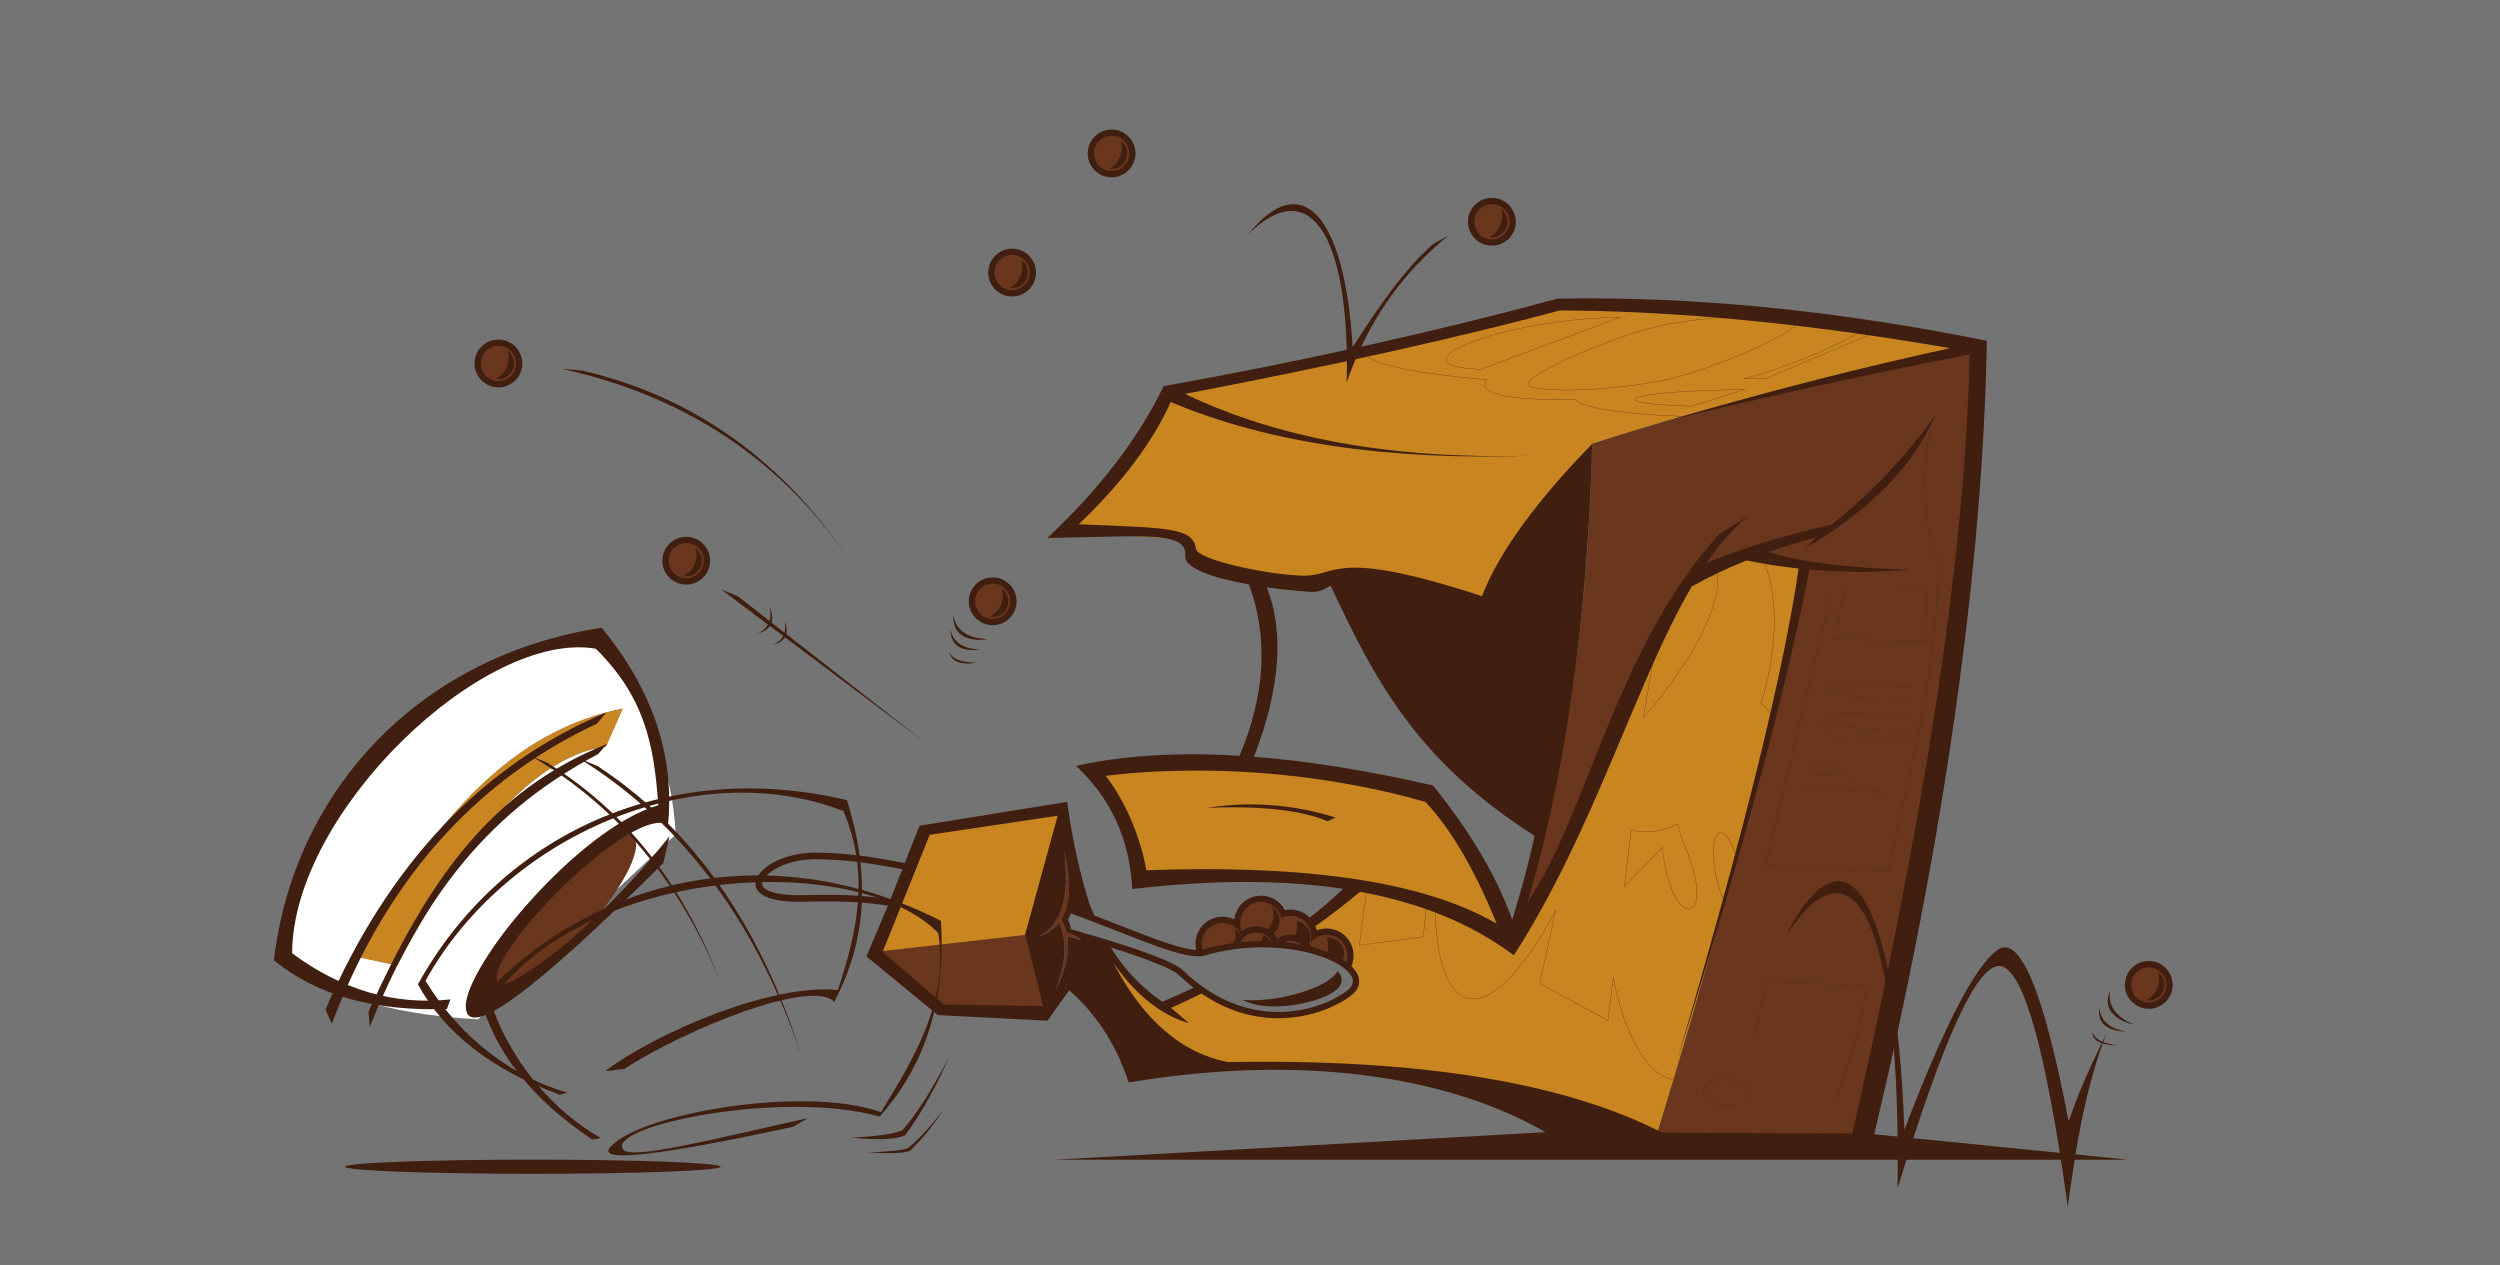 <?xml version="1.0" encoding="UTF-8" standalone="no"?><!-- Generator: Gravit.io --><svg xmlns="http://www.w3.org/2000/svg" xmlns:xlink="http://www.w3.org/1999/xlink" style="isolation:isolate" viewBox="-1349.911 1302.249 5178.248 2619.874" width="5178.248pt" height="2619.874pt"><rect x="-1349.911" y="1302.249" width="5178.248" height="2619.874" fill="#808080" stroke="none"/><defs><clipPath id="_clipPath_MSzmXwkk3VELE47Wk95tYBGMoWbYcBF7"><rect x="-1349.911" y="1302.249" width="5178.248" height="2619.874"/></clipPath></defs><g clip-path="url(#_clipPath_MSzmXwkk3VELE47Wk95tYBGMoWbYcBF7)"><rect x="-1349.911" y="1302.249" width="5178.248" height="2619.874" style="fill:rgb(116,116,116)"/><rect x="-1349.911" y="1302.249" width="5178.248" height="2619.874" transform="matrix(1,0,0,1,0,0)" fill="rgb(116,116,116)"/><path d=" M -108.296 2623.834 C -484.259 2681.599 -704.632 2902.045 -769.525 3285.063 C -682.394 3360.718 -545.828 3403.587 -359.938 3413.561 L 49.649 3030.744 C 42.948 2891.199 -9.664 2755.6 -108.296 2623.834 Z  M -94.753 2848.184 L -60.055 2769.908 C -287.756 2816.601 -442.494 2987.03 -613.489 3283.476 L -613.489 3283.476 L -527.181 3301.971 C -408.547 3074.722 -257.932 2871.211 -94.753 2848.184 Z " fill-rule="evenodd" fill="rgb(255,255,255)"/><path d=" M 1768.717 3241.961 C 1772.973 3244.096 1777.227 3246.267 1781.48 3248.471 L 1781.48 3248.471 L 1781.48 3248.471 L 1781.48 3248.471 L 1781.48 3248.471 C 1781.48 3248.471 1781.48 3248.471 1781.48 3248.471 C 1935.609 3014.901 2048.671 2645.411 2161.801 2491.85 L 2283.918 2443.003 L 2385.683 2473.532 C 2321.949 2809.512 2218.74 3208.553 2076.167 3670.764 C 1805.418 3558.736 1563.29 3508.02 1155.037 3507.672 C 1031.145 3468.024 959.868 3384.869 941.234 3258.236 C 977.269 3326.164 1021.579 3364.883 1062.829 3388.402 C 1089.008 3377.229 1114.78 3365.344 1140.141 3352.735 C 1278.215 3449.034 1411.363 3387.26 1446.849 3357.056 C 1465.701 3341.009 1461.569 3321.933 1441.405 3304.804 C 1445.277 3297.767 1447.471 3289.684 1447.471 3281.092 C 1447.471 3253.772 1425.29 3231.591 1397.969 3231.591 C 1388.731 3231.591 1380.081 3234.126 1372.676 3238.54 C 1372.088 3229.777 1369.213 3221.637 1364.639 3214.716 C 1395.39 3191.77 1425.397 3167.525 1454.661 3141.98 C 1540.724 3153.722 1626.273 3178.087 1711.255 3215.032 C 1535.377 3122.25 1304.157 3092.366 1017.679 3125.455 C 1010.028 3046.023 973.882 2971.32 909.352 2901.456 C 1129.551 2868.088 1362.847 2883.964 1609.349 2949.193 C 1688.033 3042.177 1741.126 3139.732 1768.717 3241.961 L 1768.717 3241.961 Z  M 788.857 3236.214 L 468.895 3285.143 L 562.337 3020.8 L 852.434 2982.114 L 788.857 3236.214 L 788.857 3236.214 L 788.857 3236.214 Z  M 1946.634 2226.195 L 1722.726 2580.146 L 1428.957 2495.687 L 1357.529 2513.172 L 1124.989 2466.928 L 1101.206 2419.363 L 859.748 2403.343 C 944.508 2310.485 1019.222 2212.473 1083.778 2109.197 L 1891.643 1932.935 C 2187.419 1930.445 2467.86 1962.853 2732.862 2030.053 C 2496.766 2068.067 2212.458 2135.671 1948.243 2221.386 C 1947.705 2222.99 1947.169 2224.593 1946.634 2226.195 L 1946.634 2226.195 L 1946.634 2226.195 L 1946.634 2226.195 Z  M -94.753 2848.184 L -60.055 2769.908 C -287.756 2816.601 -442.494 2987.03 -613.489 3283.476 L -613.489 3283.476 L -527.181 3301.971 C -408.547 3074.722 -257.932 2871.211 -94.753 2848.184 Z " fill-rule="evenodd" fill="rgb(200,133,32)"/><path d=" M 3062.415 3342.262 C 3062.415 3320.603 3079.999 3303.018 3101.659 3303.018 C 3123.318 3303.018 3140.903 3320.603 3140.903 3342.262 C 3140.903 3363.922 3123.318 3381.506 3101.659 3381.506 C 3079.999 3381.506 3062.415 3363.922 3062.415 3342.262 L 3062.415 3342.262 L 3062.415 3342.262 L 3062.415 3342.262 L 3062.415 3342.262 L 3062.415 3342.262 L 3062.415 3342.262 L 3062.415 3342.262 L 3062.415 3342.262 L 3062.415 3342.262 L 3062.415 3342.262 L 3062.415 3342.262 Z  M 2745.104 2028.104 C 2714.348 2598.875 2634.21 3150.341 2513.149 3674.437 L 2076.167 3670.764 C 2218.74 3208.553 2321.949 2809.512 2385.683 2473.532 L 2283.918 2443.003 L 2202.008 2475.767 L 2161.801 2491.85 C 2048.671 2645.411 1935.609 3014.901 1781.48 3248.471 C 1900.13 2903.481 1939.349 2566.473 1948.243 2221.386 C 2217.044 2134.183 2506.641 2065.726 2745.104 2028.104 L 2745.104 2028.104 L 2745.104 2028.104 L 2745.104 2028.104 L 2745.104 2028.104 L 2745.104 2028.104 L 2745.104 2028.104 L 2745.104 2028.104 L 2745.104 2028.104 L 2745.104 2028.104 L 2745.104 2028.104 L 2745.104 2028.104 Z  M 2204.666 2481.215 C 2203.914 2479.24 2203.021 2477.43 2202.008 2475.767 C 2202.006 2475.764 2202.003 2475.76 2202.001 2475.757 L 2204.666 2481.215 L 2204.666 2481.215 L 2204.666 2481.215 L 2204.666 2481.215 L 2204.666 2481.215 L 2204.666 2481.215 L 2204.666 2481.215 L 2204.666 2481.215 L 2204.666 2481.215 L 2204.666 2481.215 L 2204.666 2481.215 Z  M -356.796 2055.127 C -356.796 2033.467 -339.212 2015.883 -317.552 2015.883 C -295.893 2015.883 -278.308 2033.467 -278.308 2055.127 C -278.308 2076.786 -295.893 2094.371 -317.552 2094.371 C -339.212 2094.371 -356.796 2076.786 -356.796 2055.127 L -356.796 2055.127 L -356.796 2055.127 L -356.796 2055.127 L -356.796 2055.127 L -356.796 2055.127 L -356.796 2055.127 L -356.796 2055.127 L -356.796 2055.127 L -356.796 2055.127 Z  M 32.231 2463.626 C 32.231 2441.966 49.815 2424.381 71.475 2424.381 C 93.134 2424.381 110.719 2441.966 110.719 2463.626 C 110.719 2485.285 93.134 2502.869 71.475 2502.869 C 49.815 2502.869 32.231 2485.285 32.231 2463.626 L 32.231 2463.626 L 32.231 2463.626 L 32.231 2463.626 L 32.231 2463.626 L 32.231 2463.626 L 32.231 2463.626 L 32.231 2463.626 L 32.231 2463.626 Z  M 666.986 2547.726 C 666.986 2526.067 684.57 2508.482 706.23 2508.482 C 727.889 2508.482 745.474 2526.067 745.474 2547.726 C 745.474 2569.385 727.889 2586.97 706.23 2586.97 C 684.57 2586.97 666.986 2569.385 666.986 2547.726 L 666.986 2547.726 L 666.986 2547.726 L 666.986 2547.726 L 666.986 2547.726 L 666.986 2547.726 L 666.986 2547.726 L 666.986 2547.726 Z  M 707.239 1866.837 C 707.239 1845.178 724.823 1827.593 746.483 1827.593 C 768.142 1827.593 785.726 1845.178 785.726 1866.837 C 785.726 1888.496 768.142 1906.081 746.483 1906.081 C 724.823 1906.081 707.239 1888.496 707.239 1866.837 L 707.239 1866.837 L 707.239 1866.837 L 707.239 1866.837 L 707.239 1866.837 L 707.239 1866.837 L 707.239 1866.837 Z  M 913.305 1620.034 C 913.305 1598.374 930.89 1580.79 952.549 1580.79 C 974.208 1580.79 991.793 1598.374 991.793 1620.034 C 991.793 1641.693 974.208 1659.278 952.549 1659.278 C 930.89 1659.278 913.305 1641.693 913.305 1620.034 L 913.305 1620.034 L 913.305 1620.034 L 913.305 1620.034 L 913.305 1620.034 L 913.305 1620.034 Z  M 1700.939 1761.61 C 1700.939 1739.951 1718.523 1722.366 1740.183 1722.366 C 1761.842 1722.366 1779.427 1739.951 1779.427 1761.61 C 1779.427 1783.27 1761.842 1800.854 1740.183 1800.854 C 1718.523 1800.854 1700.939 1783.27 1700.939 1761.61 L 1700.939 1761.61 L 1700.939 1761.61 L 1700.939 1761.61 L 1700.939 1761.61 Z  M -366.928 3383.778 C -392.023 3360.159 -338.829 3262.818 -248.215 3166.54 C -157.6 3070.262 -63.659 3011.272 -38.564 3034.891 C -13.469 3058.51 -66.662 3155.851 -157.276 3252.129 C -247.891 3348.407 -341.832 3407.397 -366.928 3383.778 L -366.928 3383.778 L -366.928 3383.778 L -366.928 3383.778 Z  M 859.44 3233.334 Q 855.997 3218.978 848.781 3206.091 C 867.61 3175.265 869.497 3127.468 854.363 3062.622 C 866.666 3159.655 848.833 3219.591 800.566 3242.13 C 819.203 3236.413 833.771 3226.62 844.259 3212.74 Q 870.017 3271.842 834.638 3357.056 Q 868.729 3291.673 861.229 3242.484 Q 874.356 3242.695 890.174 3249.93 Q 876.835 3235.583 859.44 3233.334 L 859.44 3233.334 L 859.44 3233.334 Z  M 1136.238 3274.138 C 1134.167 3268.691 1133.036 3262.782 1133.036 3256.612 C 1133.036 3229.291 1155.217 3207.11 1182.538 3207.11 C 1194.022 3207.11 1204.597 3211.029 1212.986 3217.616 C 1212.816 3216.156 1212.749 3214.666 1212.749 3213.16 C 1212.749 3185.839 1234.93 3163.658 1262.25 3163.658 C 1283.084 3163.658 1300.93 3176.557 1308.203 3194.811 C 1312.953 3193.247 1318.032 3192.421 1323.302 3192.421 C 1349.485 3192.421 1370.947 3212.792 1372.676 3238.54 C 1380.081 3234.126 1388.731 3231.591 1397.969 3231.591 C 1425.29 3231.591 1447.471 3253.772 1447.471 3281.092 C 1447.471 3292.129 1446.159 3299.129 1440.043 3307.364 C 1367.074 3231.606 1127.139 3261.845 1136.238 3274.138 L 1136.238 3274.138 Z  M 466.335 3273.59 L 790.913 3236.905 L 822.035 3395.093 L 595.281 3392.542 L 466.335 3273.59 Z " fill-rule="evenodd" fill="rgb(106,54,30)"/><g><path d=" M 1208.358 3254.348 C 1209.253 3250.679 1209.715 3246.843 1209.715 3242.9 C 1209.715 3236.907 1208.648 3231.161 1206.708 3225.834 C 1212.349 3229.48 1216.847 3234.721 1219.568 3240.925 L 1208.358 3254.348 L 1208.358 3254.348 Z " fill="rgb(64,31,16)"/><path d=" M 1283.023 3239.755 C 1293.469 3233.692 1300.493 3222.382 1300.493 3209.445 C 1300.493 3197.213 1294.214 3186.435 1284.643 3180.249 C 1286.582 3185.576 1287.649 3191.322 1287.649 3197.315 C 1287.649 3211.085 1282.015 3223.549 1272.926 3232.52 L 1283.023 3239.755 L 1283.023 3239.755 Z " fill="rgb(64,31,16)"/><path d=" M 1358.777 3261.95 C 1362.093 3256.596 1364.009 3250.283 1364.009 3243.527 C 1364.009 3226.494 1351.833 3212.282 1335.7 3209.176 C 1336.499 3212.62 1336.902 3216.211 1336.902 3219.895 C 1336.902 3229.608 1334.099 3238.671 1329.237 3246.303 L 1358.777 3261.95 L 1358.777 3261.95 Z " fill="rgb(64,31,16)"/><path d=" M 1425.835 3299.38 C 1431.118 3293.506 1434.337 3285.739 1434.337 3277.225 C 1434.337 3258.946 1419.496 3244.105 1401.217 3244.105 C 1400.046 3244.105 1398.889 3244.166 1397.757 3244.312 C 1400.104 3249.837 1401.383 3255.917 1401.383 3262.294 C 1401.383 3270.54 1399.245 3278.29 1395.481 3285.012 L 1425.835 3299.38 L 1425.835 3299.38 Z " fill="rgb(64,31,16)"/><path d=" M 1285.286 3263.774 C 1284.063 3254.247 1278.328 3245.318 1268.853 3239.913 C 1268.267 3239.578 1267.674 3239.262 1267.077 3238.96 C 1266.042 3244.456 1263.883 3249.861 1260.551 3254.902 C 1258.586 3257.875 1256.314 3260.568 1253.791 3262.959 L 1285.286 3263.774 L 1285.286 3263.774 Z " fill="rgb(64,31,16)"/><path d=" M -93.868 2777.707 L -113.574 2801.137 C -337.606 2906.084 -539.347 3095.44 -662.734 3423.086 L -675.663 3393.245 C -545.088 3091.181 -351.117 2886.043 -93.868 2777.707 Z " fill="rgb(64,31,16)"/><path d=" M -92.392 2843.048 L -110.981 2864.095 C -357.984 2994.032 -485.781 3187.008 -584.206 3429.445 L -586.646 3397.766 C -463.471 3126.435 -335.06 2940.361 -92.392 2843.048 Z " fill="rgb(64,31,16)"/><path d=" M -149.75 2873.552 Q 169.878 3071.861 311.328 3492.347 Q 182.736 3082.527 -112.35 2888.913 L -149.75 2873.552 Z " fill="rgb(64,31,16)"/><path d=" M -248.24 2869.27 Q 15.186 3022.869 141.006 3333.66 Q 25.858 3031.01 -217.633 2881.519 L -248.24 2869.27 Z " fill="rgb(64,31,16)"/><path d=" M -416.928 3372.288 C -532.297 3384.89 -641.515 3353.137 -744.802 3276.808 C -744.302 2984.166 -346.705 2605.863 -115.838 2645.952 C -15.474 2745.347 4.722 2842.655 13.632 2970.041 C -152.901 3018.823 -385.791 3301.899 -385.126 3386.495 Q -384.261 3496.683 24.039 3089.842 L 37.075 3033.974 C -126.805 3240.686 -289.856 3347.304 -311.684 3339.982 C -380.074 3317.039 -50.563 2968.833 33.785 3009.926 C 45.694 2893.821 18.338 2750.075 -103.789 2602.408 C -485.228 2661.573 -741.334 2942.409 -782.634 3291.22 C -693.633 3363.85 -574.096 3397.514 -424.134 3392.104 L -416.928 3372.288 Z " fill="rgb(64,31,16)"/><path d=" M -56.672 3516.159 C 69.328 3434.254 332.993 3327.52 377.828 3377.599 C 432.702 3274.589 461.773 3142.467 404.455 2959.614 C 28.918 2870.35 -314.28 3033.674 -484.247 3341.059 C -429.264 3441.921 -331.293 3518.235 -190.392 3569.858 L -174.777 3565.402 C -286.362 3533.503 -395.072 3454.636 -468.565 3333.711 C -302.629 3033.933 89.405 2863.471 396.955 2982.115 C 452.351 3112.052 425.57 3231.48 385.714 3352.799 C 249.25 3338.791 11.994 3439.428 -96.783 3521.005 L -56.672 3516.159 L -56.672 3516.159 Z " fill="rgb(64,31,16)"/><path d=" M 412.273 3658.472 C 467.973 3664.137 505.581 3662.618 524.985 3653.804 C 557.755 3609.206 588.048 3555.532 615.755 3492.672 C 577.71 3564.208 545.47 3614.564 518.815 3643.52 C 499.284 3651.417 463.807 3656.438 412.273 3658.472 Z " fill="rgb(64,31,16)"/><path d=" M 447.096 3689.057 C 490.097 3692.069 519.129 3691.261 534.11 3686.574 C 559.407 3662.858 582.793 3634.314 604.183 3600.885 C 574.813 3638.928 549.924 3665.707 529.346 3681.105 C 514.268 3685.305 486.88 3687.975 447.096 3689.057 Z " fill="rgb(64,31,16)"/><ellipse vector-effect="non-scaling-stroke" cx="-246.311" cy="3718.886" rx="389.244" ry="14.688" fill="rgb(64,31,16)"/><path d=" M 323.659 3618.199 C 128.375 3661.262 -44.385 3706.307 -59.646 3682.75 C -92.808 3634.998 268.167 3558.237 472.245 3614.982 C 549.814 3527.774 611.68 3400.817 598.991 3209.611 C 254.997 3034.5 -116.992 3112.494 -354.508 3371.262 C -324.799 3482.229 -247.532 3579.451 -122.732 3662.774 L -105.444 3659.441 C -206.392 3602.185 -295.061 3497.712 -334.194 3375.389 C -125.554 3088.823 429.564 3067.071 593.375 3234.619 C 616.645 3373.942 542.023 3497.202 474.743 3605.738 C 311.133 3547.902 -38.871 3612.035 -87.812 3681.04 C -107.429 3709.943 19.302 3695.115 292.272 3636.447 L 323.659 3618.199 L 323.659 3618.199 Z " fill="rgb(64,31,16)"/><path d=" M 903.047 1620.034 C 903.047 1592.713 925.228 1570.532 952.549 1570.532 C 979.87 1570.532 1002.051 1592.713 1002.051 1620.034 C 1002.051 1647.355 979.87 1669.536 952.549 1669.536 C 925.228 1669.536 903.047 1647.355 903.047 1620.034 Z  M 916.052 1620.038 C 916.052 1610.358 919.892 1601.068 926.742 1594.228 C 933.582 1587.378 942.872 1583.528 952.552 1583.528 C 962.222 1583.528 971.522 1587.378 978.362 1594.228 C 985.202 1601.068 989.052 1610.358 989.052 1620.038 C 989.052 1629.708 985.202 1638.998 978.362 1645.848 C 971.522 1652.688 962.222 1656.538 952.552 1656.538 C 942.872 1656.538 933.582 1652.688 926.742 1645.848 C 919.892 1638.998 916.052 1629.708 916.052 1620.038 Z " fill-rule="evenodd" fill="rgb(64,31,16)"/><path d=" M 971.945 1594.141 C 979.902 1599.982 985.035 1609.413 985.035 1620.034 C 985.035 1637.875 970.55 1652.36 952.709 1652.36 C 950.83 1652.36 948.989 1652.199 947.229 1651.804 C 963.09 1643.572 973.918 1626.992 973.918 1607.904 C 973.918 1603.124 973.239 1598.502 971.945 1594.141 Z " fill="rgb(64,31,16)"/><path d=" M 1690.681 1761.61 C 1690.681 1734.29 1712.862 1712.108 1740.183 1712.108 C 1767.503 1712.108 1789.685 1734.29 1789.685 1761.61 C 1789.685 1788.931 1767.503 1811.112 1740.183 1811.112 C 1712.862 1811.112 1690.681 1788.931 1690.681 1761.61 Z  M 1703.682 1761.608 C 1703.682 1751.938 1707.532 1742.638 1714.372 1735.798 C 1721.212 1728.958 1730.502 1725.108 1740.182 1725.108 C 1749.862 1725.108 1759.152 1728.958 1765.992 1735.798 C 1772.832 1742.638 1776.682 1751.938 1776.682 1761.608 C 1776.682 1771.288 1772.832 1780.578 1765.992 1787.418 C 1759.152 1794.268 1749.862 1798.108 1740.182 1798.108 C 1730.502 1798.108 1721.212 1794.268 1714.372 1787.418 C 1707.532 1780.578 1703.682 1771.288 1703.682 1761.608 Z " fill-rule="evenodd" fill="rgb(64,31,16)"/><path d=" M 1759.578 1735.718 C 1767.535 1741.558 1772.668 1750.99 1772.668 1761.61 C 1772.668 1779.451 1758.183 1793.936 1740.342 1793.936 C 1738.464 1793.936 1736.622 1793.776 1734.863 1793.38 C 1750.723 1785.149 1761.551 1768.569 1761.551 1749.48 C 1761.551 1744.701 1760.873 1740.079 1759.578 1735.718 Z " fill="rgb(64,31,16)"/><path d=" M 656.728 2547.726 C 656.728 2520.405 678.909 2498.224 706.23 2498.224 C 733.551 2498.224 755.732 2520.405 755.732 2547.726 C 755.732 2575.047 733.551 2597.228 706.23 2597.228 C 678.909 2597.228 656.728 2575.047 656.728 2547.726 Z  M 669.732 2547.728 C 669.732 2538.048 673.572 2528.758 680.422 2521.918 C 687.262 2515.068 696.552 2511.228 706.232 2511.228 C 715.912 2511.228 725.202 2515.068 732.042 2521.918 C 738.882 2528.758 742.732 2538.048 742.732 2547.728 C 742.732 2557.408 738.882 2566.698 732.042 2573.538 C 725.202 2580.378 715.912 2584.228 706.232 2584.228 C 696.552 2584.228 687.262 2580.378 680.422 2573.538 C 673.572 2566.698 669.732 2557.408 669.732 2547.728 Z " fill-rule="evenodd" fill="rgb(64,31,16)"/><path d=" M 3051.356 3342.279 C 3051.356 3314.959 3073.537 3292.778 3100.858 3292.778 C 3128.179 3292.778 3150.36 3314.959 3150.36 3342.279 C 3150.36 3369.6 3128.179 3391.781 3100.858 3391.781 C 3073.537 3391.781 3051.356 3369.6 3051.356 3342.279 Z  M 3064.36 3342.281 C 3064.36 3332.601 3068.2 3323.311 3075.05 3316.471 C 3081.89 3309.621 3091.18 3305.781 3100.86 3305.781 C 3110.54 3305.781 3119.83 3309.621 3126.67 3316.471 C 3133.51 3323.311 3137.36 3332.601 3137.36 3342.281 C 3137.36 3351.961 3133.51 3361.251 3126.67 3368.091 C 3119.83 3374.931 3110.54 3378.781 3100.86 3378.781 C 3091.18 3378.781 3081.89 3374.931 3075.05 3368.091 C 3068.2 3361.251 3064.36 3351.961 3064.36 3342.281 Z " fill-rule="evenodd" fill="rgb(64,31,16)"/><path d=" M 725.625 2521.833 C 733.582 2527.674 738.715 2537.105 738.715 2547.726 C 738.715 2565.567 724.231 2580.052 706.389 2580.052 C 704.511 2580.052 702.669 2579.891 700.91 2579.496 C 716.77 2571.264 727.598 2554.685 727.598 2535.596 C 727.598 2530.816 726.92 2526.194 725.625 2521.833 Z " fill="rgb(64,31,16)"/><path d=" M 3120.254 3316.387 C 3128.211 3322.228 3133.344 3331.659 3133.344 3342.279 C 3133.344 3360.121 3118.859 3374.605 3101.018 3374.605 C 3099.139 3374.605 3097.298 3374.445 3095.538 3374.05 C 3111.399 3365.818 3122.227 3349.238 3122.227 3330.149 C 3122.227 3325.37 3121.548 3320.748 3120.254 3316.387 Z " fill="rgb(64,31,16)"/><path d=" M 696.981 1866.837 C 696.981 1839.516 719.162 1817.335 746.483 1817.335 C 773.803 1817.335 795.984 1839.516 795.984 1866.837 C 795.984 1894.158 773.803 1916.339 746.483 1916.339 C 719.162 1916.339 696.981 1894.158 696.981 1866.837 Z  M 709.982 1866.838 C 709.982 1857.158 713.832 1847.868 720.672 1841.028 C 727.512 1834.188 736.802 1830.338 746.482 1830.338 C 756.162 1830.338 765.452 1834.188 772.292 1841.028 C 779.132 1847.868 782.982 1857.158 782.982 1866.838 C 782.982 1876.518 779.132 1885.808 772.292 1892.648 C 765.452 1899.488 756.162 1903.338 746.482 1903.338 C 736.802 1903.338 727.512 1899.488 720.672 1892.648 C 713.832 1885.808 709.982 1876.518 709.982 1866.838 Z " fill-rule="evenodd" fill="rgb(64,31,16)"/><path d=" M 765.878 1840.944 C 773.835 1846.785 778.968 1856.216 778.968 1866.837 C 778.968 1884.678 764.483 1899.163 746.642 1899.163 C 744.764 1899.163 742.922 1899.002 741.163 1898.607 C 757.023 1890.375 767.851 1873.796 767.851 1854.707 C 767.851 1849.928 767.172 1845.306 765.878 1840.944 Z " fill="rgb(64,31,16)"/><path d=" M 624.447 2577.277 C 630.925 2608.613 655.055 2624.84 696.742 2625.886 Q 669.499 2630.593 649.457 2621.896 Q 624.514 2611.072 624.447 2577.277 Z " fill="rgb(64,31,16)"/><path d=" M 618.82 2606.249 C 624.369 2632.796 645.037 2646.543 680.744 2647.428 Q 657.41 2651.417 640.243 2644.049 Q 618.877 2634.879 618.82 2606.249 Z " fill="rgb(64,31,16)"/><path d=" M 615.755 2651.311 C 620.713 2666.365 639.184 2674.162 671.096 2674.664 Q 653.43 2678.842 638.088 2674.664 Q 618.994 2669.463 615.755 2651.311 Z " fill="rgb(64,31,16)"/><path d=" M -367.054 2055.127 C -367.054 2027.806 -344.873 2005.625 -317.552 2005.625 C -290.232 2005.625 -268.05 2027.806 -268.05 2055.127 C -268.05 2082.448 -290.232 2104.629 -317.552 2104.629 C -344.873 2104.629 -367.054 2082.448 -367.054 2055.127 Z  M -354.058 2055.128 C -354.058 2045.448 -350.208 2036.158 -343.358 2029.318 C -336.518 2022.478 -327.228 2018.628 -317.548 2018.628 C -307.878 2018.628 -298.588 2022.478 -291.738 2029.318 C -284.898 2036.158 -281.048 2045.448 -281.048 2055.128 L -281.048 2055.128 C -281.048 2064.808 -284.898 2074.098 -291.738 2080.938 C -298.588 2087.778 -307.878 2091.628 -317.548 2091.628 C -327.228 2091.628 -336.518 2087.778 -343.358 2080.938 C -350.208 2074.098 -354.058 2064.808 -354.058 2055.128 Z " fill-rule="evenodd" fill="rgb(64,31,16)"/><path d=" M -298.157 2029.234 C -290.2 2035.075 -285.067 2044.506 -285.067 2055.127 C -285.067 2072.968 -299.552 2087.453 -317.393 2087.453 C -319.271 2087.453 -321.113 2087.292 -322.872 2086.897 C -307.012 2078.665 -296.184 2062.085 -296.184 2042.997 C -296.184 2038.217 -296.862 2033.595 -298.157 2029.234 Z " fill="rgb(64,31,16)"/><path d=" M 21.973 2463.626 C 21.973 2436.305 44.154 2414.124 71.475 2414.124 C 98.796 2414.124 120.977 2436.305 120.977 2463.626 C 120.977 2490.946 98.796 2513.127 71.475 2513.127 C 44.154 2513.127 21.973 2490.946 21.973 2463.626 Z  M 34.972 2463.628 C 34.972 2453.948 38.822 2444.658 45.662 2437.818 C 52.512 2430.968 61.802 2427.128 71.472 2427.128 C 81.152 2427.128 90.442 2430.968 97.282 2437.818 C 104.132 2444.658 107.982 2453.948 107.982 2463.628 C 107.982 2473.308 104.132 2482.598 97.282 2489.438 C 90.442 2496.278 81.152 2500.128 71.472 2500.128 C 61.802 2500.128 52.512 2496.278 45.662 2489.438 C 38.822 2482.598 34.972 2473.308 34.972 2463.628 Z " fill-rule="evenodd" fill="rgb(64,31,16)"/><path d=" M 90.87 2437.733 C 98.827 2443.574 103.96 2453.005 103.96 2463.626 C 103.96 2481.467 89.476 2495.951 71.635 2495.951 C 69.756 2495.951 67.915 2495.791 66.155 2495.396 C 82.015 2487.164 92.843 2470.584 92.843 2451.495 C 92.843 2446.716 92.165 2442.094 90.87 2437.733 Z " fill="rgb(64,31,16)"/><path d=" M 143.645 2522.996 L 565.856 2839.9 L 178.359 2537.216 L 143.645 2522.996 Z " fill="rgb(64,31,16)"/><path d=" M 218.862 2614.445 C 241.414 2604.508 249.833 2586.179 244.08 2559.531 Q 251.894 2575.943 248.497 2590.278 Q 244.269 2608.12 218.862 2614.445 Z " fill="rgb(64,31,16)"/><path d=" M 250.423 2637.909 C 271.686 2628.921 279.909 2612.99 275.054 2590.18 Q 282.034 2604.145 278.581 2616.543 Q 274.283 2631.972 250.423 2637.909 Z " fill="rgb(64,31,16)"/><path d=" M -185.703 2066.337 Q 227.33 2157.165 443.064 2513.723 Q 224.813 2154.647 -145.392 2069.476 L -185.703 2066.337 Z " fill="rgb(64,31,16)"/><path d=" M 1649.803 1790.477 C 1552.123 1869.958 1482.089 1971.068 1439.607 2093.746 C 1446.292 1781.921 1360.006 1663.604 1235.521 1787.83 C 1346.356 1648.204 1435.876 1748.495 1451.806 2021.239 C 1505.659 1937.918 1557.345 1861.295 1619.204 1807.199 L 1649.803 1790.477 Z " fill="rgb(64,31,16)"/><path d=" M 3020.75 3352.544 C 3015.189 3384.056 3031.614 3408.052 3069.964 3424.429 Q 3042.91 3418.736 3027.501 3403.248 Q 3008.323 3383.972 3020.75 3352.544 Z " fill="rgb(64,31,16)"/><path d=" M 2998.717 3388.332 C 3000.011 3415.421 3018.254 3432.254 3053.376 3438.758 Q 3029.704 3439.018 3013.913 3429.036 Q 2994.26 3416.612 2998.717 3388.332 Z " fill="rgb(64,31,16)"/><path d=" M 2984.403 3438.876 C 2987.859 3454.345 3005.474 3463.918 3037.182 3467.553 Q 3016.206 3467.755 3001.349 3462.09 Q 2982.858 3455.038 2984.403 3438.876 Z " fill="rgb(64,31,16)"/><path d=" M 3013.106 3442.587 C 2964.396 3569.947 2947.863 3697.367 2932.986 3801.295 Q 2867.023 3325.114 2796.791 3303.971 Q 2726.559 3282.827 2580.497 3763.955 C 2588.104 3210.349 2489.918 3021.581 2348.263 3242.13 C 2474.385 2994.24 2576.519 3158.19 2594.647 3642.413 Q 2716.252 3323.41 2786.484 3270.516 Q 2856.716 3217.622 2934.843 3624.697 C 2953.678 3571.255 2968.267 3534.894 3013.106 3442.587 Z " fill="rgb(64,31,16)"/><path d=" M 1420.68 3313.647 C 1434.426 3327.809 1431.625 3344.574 1410.106 3358.183 C 1376.072 3379.705 1293.826 3396.001 1244.044 3381.287 C 1236.024 3378.917 1228.965 3376.165 1222.992 3373.098 C 1282.816 3378.931 1361.702 3358.123 1398.394 3334.92 C 1408.938 3328.252 1416.3 3321.048 1420.68 3313.647 Z " fill="rgb(64,31,16)"/><path d=" M 1141.073 3269.035 C 1139.919 3265.131 1139.334 3261.041 1139.334 3256.95 C 1139.334 3256.95 1139.334 3256.95 1139.334 3256.95 L 1139.334 3256.95 L 1139.334 3256.95 C 1139.334 3245.55 1143.834 3234.55 1151.934 3226.55 C 1160.034 3218.45 1170.934 3213.95 1182.334 3213.95 C 1191.934 3213.95 1201.234 3217.15 1208.834 3223.051 Q 1214.253 3226.998 1218.296 3234.006 C 1211.929 3239.99 1207.462 3247.431 1205.217 3255.506 C 1184.249 3258.325 1163.507 3262.7 1143.134 3268.55 C 1142.447 3268.727 1141.76 3268.887 1141.073 3269.035 Z  M 1219.616 3253.787 C 1222.408 3248.064 1226.755 3243.114 1232.234 3239.55 L 1232.234 3239.55 C 1238.134 3235.65 1245.034 3233.55 1252.134 3233.55 C 1264.434 3233.55 1276.034 3239.85 1282.733 3250.15 C 1283.105 3250.712 1283.458 3251.282 1283.794 3251.862 C 1277.641 3251.539 1271.485 3251.426 1265.334 3251.45 C 1250.033 3251.414 1234.773 3252.182 1219.616 3253.787 Z  M 1309.784 3253.69 C 1314.08 3251.967 1318.686 3251.05 1323.333 3251.05 C 1331.736 3251.05 1339.76 3253.944 1346.174 3259.062 C 1344.93 3258.811 1343.683 3258.577 1342.433 3258.351 C 1331.626 3256.351 1320.729 3254.785 1309.784 3253.69 Z  M 1366.699 3263.716 C 1366.031 3262.48 1365.292 3261.266 1364.495 3260.073 C 1349.307 3237.363 1318.539 3231.255 1295.828 3246.443 C 1295.797 3246.464 1295.766 3246.484 1295.738 3246.508 C 1295.079 3245.345 1294.392 3244.191 1293.653 3243.057 C 1278.731 3220.171 1248.036 3213.704 1225.15 3228.625 L 1225.15 3228.625 C 1223.903 3229.439 1222.705 3230.299 1221.556 3231.201 Q 1218.956 3223.669 1219.034 3213.351 C 1219.134 3201.951 1223.634 3191.05 1231.734 3183.051 C 1239.734 3174.951 1250.734 3170.451 1262.034 3170.451 L 1262.034 3170.451 L 1262.034 3170.451 L 1262.034 3170.451 C 1271.834 3170.451 1281.234 3173.751 1288.834 3179.851 C 1296.433 3185.951 1301.733 3194.351 1303.933 3203.851 C 1309.834 3200.851 1316.433 3199.251 1323.133 3199.251 C 1336.633 3199.251 1349.433 3205.651 1357.533 3216.45 C 1365.633 3227.351 1368.133 3241.45 1364.333 3254.45 C 1372.433 3244.25 1384.833 3238.45 1397.733 3238.45 C 1397.733 3238.45 1397.733 3238.45 1397.733 3238.45 L 1397.733 3238.45 L 1397.733 3238.45 C 1409.133 3238.45 1420.133 3242.95 1428.233 3251.05 C 1436.233 3259.05 1440.733 3270.05 1440.733 3281.45 C 1440.733 3286.039 1440.004 3290.547 1438.548 3294.798 C 1435.62 3292.656 1432.571 3290.676 1429.433 3288.85 C 1421.633 3284.15 1413.533 3280.15 1405.233 3276.65 C 1392.639 3271.501 1379.776 3267.199 1366.699 3263.716 Z  M 1449.133 3303.471 C 1452.162 3296.591 1453.733 3289.087 1453.733 3281.45 C 1453.733 3266.55 1447.833 3252.35 1437.333 3241.85 C 1426.833 3231.35 1412.633 3225.45 1397.733 3225.45 C 1390.833 3225.45 1384.033 3226.651 1377.533 3229.151 C 1376.836 3226.215 1375.901 3223.356 1374.718 3220.609 C 1406.466 3198.027 1437.37 3174.278 1467.244 3149.342 C 1593.821 3172.684 1699.947 3216.59 1785.745 3280.963 C 1953.173 3020.562 2038.425 2714.85 2154.074 2517.137 Q 2207.13 2487.418 2267.679 2463.067 L 2267.679 2463.067 Q 2320.977 2473.938 2375.567 2479.797 L 2375.567 2479.797 Q 2328.515 2803.791 2123.532 3499.566 Q 2326.072 2856.091 2397.794 2481.97 Q 2500.51 2491.036 2607.759 2482.527 Q 2410.999 2476.867 2313.713 2445.711 L 2313.713 2445.711 Q 2360.839 2429.076 2412.113 2415.413 L 2412.113 2415.413 L 2389.316 2438.162 L 2433.801 2410.616 C 2558.648 2326.307 2622.854 2245.032 2659.183 2161.212 C 2595.099 2251.959 2518.663 2330.106 2443.334 2389.211 Q 2280.92 2426.643 2184.548 2468.78 C 2210.926 2430.178 2239.185 2397.269 2270.473 2371.613 L 2211.835 2407.913 C 1998.891 2639.69 1935.197 2996.357 1814.68 3169.404 L 1814.68 3169.404 C 1893.705 2899.535 1938.218 2583.69 1948.054 2221.705 L 1948.054 2221.705 L 1948.054 2221.705 C 1841.698 2330.179 1756.695 2440.871 1719.719 2537.141 C 1406.248 2434.589 1421.913 2497.252 1346.82 2494.629 C 1269.975 2491.946 1129.994 2461.507 1127.072 2438.644 C 1121.432 2394.507 1066.856 2395.7 884.553 2388.155 Q 1018.684 2260.022 1075.033 2134.912 C 1276.556 2219.836 1527.323 2256.827 1827.444 2245.993 C 1541.019 2254.538 1300.025 2211.878 1104.567 2118.116 L 1104.567 2118.116 L 1104.567 2118.116 C 1408.576 2060.023 1667.331 2002.381 1881.136 1945.281 Q 2245.509 1946.739 2689.193 2023.428 L 2689.193 2023.428 L 2689.193 2023.428 C 2498.185 2064.868 2300.822 2115.66 2110.68 2171.918 C 2318.806 2121.47 2532.553 2074.599 2729.898 2036.261 C 2719.238 2489.992 2626.473 3035.461 2486.934 3650.147 L 2092.744 3648.197 L 2092.744 3648.197 Q 1786.207 3491.396 1193.962 3502.192 C 1100.498 3484.855 1017.805 3416.223 956.23 3296.187 L 956.23 3296.187 C 1005.373 3368.522 1061.388 3406.878 1112.783 3421.512 L 1075.734 3389.851 C 1096.917 3380.452 1117.964 3370.606 1138.77 3360.142 L 1138.77 3360.142 C 1140.449 3361.29 1142.136 3362.427 1143.834 3363.55 C 1160.734 3374.65 1178.634 3384.15 1197.334 3391.75 C 1229.234 3404.65 1263.334 3411.35 1297.733 3411.35 C 1330.333 3411.35 1362.733 3405.45 1393.233 3394.05 C 1405.133 3389.65 1416.633 3384.25 1427.633 3378.15 C 1435.833 3373.65 1443.533 3368.35 1450.833 3362.35 C 1455.133 3358.85 1458.833 3354.45 1461.533 3349.55 C 1463.933 3345.05 1465.233 3339.95 1465.333 3334.85 C 1465.133 3328.85 1463.533 3322.95 1460.533 3317.75 C 1457.46 3312.443 1453.607 3307.655 1449.133 3303.471 Z  M 1363 3202.892 C 1361.373 3201.251 1359.652 3199.698 1357.833 3198.251 C 1347.933 3190.451 1335.733 3186.251 1323.133 3186.251 C 1319.233 3186.251 1315.434 3186.651 1311.634 3187.451 C 1301.933 3169.051 1282.833 3157.451 1262.034 3157.451 L 1262.034 3157.451 L 1262.034 3157.451 L 1262.034 3157.451 C 1248.434 3157.451 1235.234 3162.451 1225.034 3171.451 C 1214.834 3180.451 1208.234 3192.95 1206.534 3206.451 C 1198.934 3202.851 1190.734 3200.95 1182.334 3200.95 C 1167.534 3200.95 1153.234 3206.851 1142.734 3217.351 C 1132.234 3227.851 1126.334 3242.05 1126.334 3256.95 C 1126.334 3261.316 1126.827 3265.627 1127.84 3269.838 C 1119.91 3269.427 1112.008 3268.269 1104.334 3266.35 C 1092.134 3263.45 1080.134 3259.95 1068.234 3255.95 C 1053.234 3250.851 1038.434 3245.55 1023.735 3239.95 C 1006.134 3233.25 988.635 3226.45 971.135 3219.55 C 953 3212.43 934.813 3205.388 916.569 3198.48 C 913.234 3190.849 909.936 3182.876 906.689 3174.354 L 906.689 3174.354 C 886.933 3112.64 871.288 3042.205 860.418 2963.146 L 554.637 3012.612 L 524.099 3089.896 C 467.75 3079.226 416.2 3069.283 341.195 3068.303 C 218.952 3066.705 146.147 3172.879 309.429 3169.955 C 394.947 3168.424 429.873 3169.606 489.287 3177.998 L 489.287 3177.998 L 444.724 3283.286 L 592.824 3404.83 L 819.593 3416.439 L 864.74 3353.294 Q 950.168 3428.419 987.869 3544.384 C 1373.486 3479.944 1669.154 3541.653 1850.962 3647.296 L 834.449 3704.392 L 3058.554 3704.392 L 2532.239 3651.672 C 2676.797 3043.963 2756.883 2481.317 2765.534 2008.17 Q 2295.492 1913.065 1876.466 1920.791 C 1623.277 1989.36 1351.171 2049.762 1060.257 2102.106 Q 982.627 2263.262 819.593 2416.533 C 1016.913 2413.851 1109.502 2400.597 1105.174 2453.942 C 1103.199 2478.28 1158.927 2498.935 1237.065 2512.89 L 1237.065 2512.89 C 1277.407 2622.656 1270.913 2740.963 1217.547 2867.722 L 1217.547 2867.722 L 1217.547 2867.722 C 1171.517 2864.786 1127.539 2863.92 1085.471 2864.979 L 1085.471 2864.979 C 1010.482 2866.736 941.604 2874.654 878.756 2888.651 C 951.272 2955.908 990.082 3040.902 995.296 3143.741 C 1160.086 3124.319 1305.684 3124.17 1432.154 3143.251 L 1432.154 3143.251 L 1432.154 3143.251 C 1410.433 3164.108 1387.355 3184.004 1363 3202.892 Z  M 519.119 3102.499 C 505.973 3100.015 491.278 3097.606 478.249 3095.296 C 464.436 3092.867 450.569 3090.71 436.647 3088.827 C 421.743 3086.834 406.811 3085.278 391.824 3084.159 C 374.927 3082.903 358.003 3082.166 341.078 3081.948 L 338.403 3081.921 C 323.035 3081.893 307.693 3083.777 292.789 3087.544 C 286.21 3089.209 279.741 3091.284 273.408 3093.795 C 267.73 3096.006 262.243 3098.627 256.92 3101.629 C 252.334 3104.195 247.966 3107.144 243.844 3110.419 C 240.487 3113.067 237.402 3116.07 234.672 3119.373 C 232.652 3121.775 230.96 3124.45 229.704 3127.344 C 228.913 3129.145 228.476 3131.111 228.421 3133.076 C 228.449 3134.032 228.585 3134.987 228.913 3135.888 C 229.295 3136.953 229.841 3137.963 230.523 3138.891 C 231.615 3140.283 232.898 3141.538 234.317 3142.603 C 236.419 3144.186 238.685 3145.551 241.087 3146.643 C 244.39 3148.199 247.775 3149.482 251.269 3150.492 C 255.746 3151.775 260.305 3152.812 264.918 3153.577 C 270.596 3154.532 276.328 3155.215 282.088 3155.624 C 289.022 3156.143 295.955 3156.388 302.889 3156.361 C 304.991 3156.361 307.066 3156.334 309.167 3156.307 C 326.938 3155.952 344.709 3155.761 362.48 3155.733 C 375.473 3155.706 388.44 3155.897 401.406 3156.307 C 412.926 3156.661 424.418 3157.317 435.883 3158.19 C 447.32 3159.118 458.758 3160.292 470.141 3161.684 C 478.243 3162.712 486.345 3163.784 494.447 3164.939 L 519.119 3102.499 L 519.119 3102.499 Z  M 950.987 3264.872 C 966.38 3269.614 981.696 3274.582 996.934 3279.75 C 1016.934 3286.45 1036.534 3293.85 1055.934 3302.05 C 1063.134 3305.05 1070.234 3308.45 1077.234 3312.15 C 1081.834 3314.45 1086.134 3317.15 1090.234 3320.35 C 1100.402 3330.21 1111.102 3339.5 1122.297 3348.166 C 1101.101 3358.396 1079.388 3367.977 1057.369 3377.096 L 1057.369 3377.096 C 1017.489 3348.629 982.571 3316.231 950.987 3264.872 L 950.987 3264.872 L 950.987 3264.872 Z  M 867.901 3194.025 C 900.834 3206.268 933.67 3218.788 966.335 3231.651 C 983.934 3238.55 1001.434 3245.351 1019.034 3252.05 C 1033.934 3257.75 1048.934 3263.15 1064.034 3268.25 C 1076.234 3272.45 1088.734 3276.05 1101.234 3278.95 C 1111.034 3281.45 1121.034 3282.75 1131.034 3282.95 C 1136.334 3283.05 1141.534 3282.45 1146.634 3281.05 C 1185.234 3269.95 1225.134 3264.35 1265.334 3264.45 C 1290.434 3264.35 1315.434 3266.65 1340.134 3271.15 C 1360.733 3274.85 1380.833 3280.65 1400.233 3288.65 C 1408.033 3291.85 1415.633 3295.65 1422.833 3299.95 C 1428.833 3303.45 1434.333 3307.55 1439.433 3312.25 C 1443.333 3315.65 1446.733 3319.75 1449.333 3324.25 C 1451.133 3327.55 1452.233 3331.15 1452.333 3334.95 C 1452.233 3337.85 1451.533 3340.75 1450.133 3343.25 C 1448.233 3346.75 1445.633 3349.85 1442.533 3352.35 C 1435.933 3357.85 1428.833 3362.65 1421.333 3366.75 C 1410.833 3372.65 1399.933 3377.65 1388.733 3381.85 C 1359.633 3392.75 1328.833 3398.35 1297.733 3398.35 C 1264.934 3398.35 1232.534 3391.95 1202.134 3379.65 C 1184.234 3372.35 1167.134 3363.35 1151.034 3352.75 C 1132.334 3340.35 1114.834 3326.25 1098.834 3310.55 C 1093.934 3306.75 1088.734 3303.35 1083.134 3300.55 C 1075.934 3296.75 1068.534 3293.25 1061.034 3290.05 C 1041.334 3281.75 1021.335 3274.25 1001.134 3267.45 C 977.765 3259.542 954.24 3252.096 930.58 3245.12 C 930.576 3245.112 930.572 3245.102 930.568 3245.092 L 868.555 3226.945 C 867.518 3219.934 865.214 3213.299 861.996 3207.804 C 863.737 3205.148 866.042 3199.563 867.901 3194.025 L 867.901 3194.025 L 867.901 3194.025 Z  M 1782.398 3207.393 C 1743.071 3097.28 1676.594 3001.567 1618.347 2929.285 C 1483.673 2898.271 1360.036 2878.383 1247.549 2869.736 C 1301.841 2728.157 1310.662 2611.149 1273.911 2518.648 C 1301.752 2522.713 1331.74 2525.886 1362.31 2528.149 C 1382.975 2529.679 1392.832 2522.472 1406.445 2515.366 C 1497.823 2712.175 1586.2 2879.28 1828.642 3033.374 C 1817.658 3085.121 1802.287 3143.197 1782.398 3207.393 L 1782.398 3207.393 L 1782.398 3207.393 L 1782.398 3207.393 L 1782.398 3207.393 L 1782.398 3207.393 L 1782.398 3207.393 L 1782.398 3207.393 L 1782.398 3207.393 L 1782.398 3207.393 L 1782.398 3207.393 L 1782.398 3207.393 L 1782.398 3207.393 Z  M 1151.634 2975.367 C 1239.962 2961.508 1328.255 2968.258 1416.404 2995.505 L 1400.107 3003.366 C 1341.035 2978.383 1253.351 2971.535 1151.634 2975.367 L 1151.634 2975.367 L 1151.634 2975.367 L 1151.634 2975.367 L 1151.634 2975.367 L 1151.634 2975.367 L 1151.634 2975.367 L 1151.634 2975.367 L 1151.634 2975.367 L 1151.634 2975.367 L 1151.634 2975.367 L 1151.634 2975.367 L 1151.634 2975.367 L 1151.634 2975.367 L 1151.634 2975.367 L 1151.634 2975.367 L 1151.634 2975.367 Z  M 859.295 3233.837 Q 855.854 3219.38 848.591 3206.412 C 867.421 3175.586 869.308 3127.789 854.174 3062.942 C 866.476 3159.975 848.644 3219.911 800.376 3242.45 C 819.014 3236.734 833.581 3226.94 844.069 3213.06 Q 869.827 3272.162 834.449 3357.376 Q 868.54 3291.994 861.039 3242.804 Q 874.166 3243.016 889.985 3250.25 Q 876.485 3236.18 859.295 3233.837 L 859.295 3233.837 L 859.295 3233.837 L 859.295 3233.837 L 859.295 3233.837 L 859.295 3233.837 L 859.295 3233.837 Z  M 575.777 3031.403 L 840.856 2991.811 L 773.513 3237.603 L 810.793 3386.217 L 605.274 3382.717 L 478.306 3273.891 L 575.777 3031.403 L 575.777 3031.403 L 575.777 3031.403 L 575.777 3031.403 Z  M 1090.498 2898.847 C 1038.439 2899.688 988.113 2903.27 940.217 2909.204 C 974.332 2951.822 1010.07 3025.557 1024.68 3104.79 C 1334.784 3093.619 1591.58 3122.799 1750.226 3215.628 C 1705.178 3104.279 1655.977 3020.166 1602.544 2963.146 C 1435.273 2915.629 1255.026 2894.854 1090.498 2898.847 L 1090.498 2898.847 L 1090.498 2898.847 L 1090.498 2898.847 L 1090.498 2898.847 L 1090.498 2898.847 L 1090.498 2898.847 L 1090.498 2898.847 L 1090.498 2898.847 L 1090.498 2898.847 L 1090.498 2898.847 L 1090.498 2898.847 L 1090.498 2898.847 L 1090.498 2898.847 L 1090.498 2898.847 L 1090.498 2898.847 L 1090.498 2898.847 L 1090.498 2898.847 L 1090.498 2898.847 L 1090.498 2898.847 L 1090.498 2898.847 L 1090.498 2898.847 L 1090.498 2898.847 L 1090.498 2898.847 L 1090.498 2898.847 L 1090.498 2898.847 L 1090.498 2898.847 Z " fill-rule="evenodd" fill="rgb(64,31,16)"/><path d=" M 2124.89 3008.837 C 2094.561 3024.206 2062.189 3029.636 2028.822 3021.832 L 2014.563 3139.06 L 2093.391 3057.282 C 2110.695 3237.024 2210.619 3219.556 2139.95 3055.142 C 2133.918 3041.107 2128.698 3025.483 2124.89 3008.837 L 2124.89 3008.837 L 2124.89 3008.837 L 2124.89 3008.837 L 2124.89 3008.837 Z " fill="none" vector-effect="non-scaling-stroke" stroke-width="0.5" stroke="rgb(64,31,16)" stroke-linejoin="miter" stroke-linecap="square" stroke-miterlimit="300"/><path d=" M 2301.78 2460.202 C 2336.465 2539.062 2330.46 2653.847 2297.963 2759.401 L 2297.963 2759.401 Q 2310.483 2767.664 2320.758 2784.053 M 2080.622 2634.453 L 2053.86 2788.775 L 2053.86 2788.775 C 2172.341 2656.371 2223.174 2527.975 2204.666 2481.215 M 1605.227 3170.815 L 1598.124 3242.626 L 1465.855 3260.189 L 1465.855 3260.189 L 1465.855 3260.189 L 1480.928 3144.6 M 2246.583 3076.326 C 2223.542 3007.03 2196.23 3014.016 2199.271 3075.418 C 2199.874 3087.6 2201.673 3101.924 2204.936 3118.219 C 2208.399 3135.516 2214.157 3152.413 2220.748 3169.414 M 2115.961 3538.528 C 2058.798 3529.858 2011.545 3434.7 1991.71 3326.931 L 1980.843 3416.271 L 1839.573 3339.398 L 1839.573 3339.398 L 1872.17 3188.177 C 1797.522 3329.155 1720.623 3400.501 1670.804 3359.687 C 1639.499 3334.041 1623.66 3268.017 1622.455 3177.365" fill-rule="evenodd" fill="none" vector-effect="non-scaling-stroke" stroke-width="0.5" stroke="rgb(64,31,16)" stroke-linejoin="miter" stroke-linecap="square" stroke-miterlimit="300"/><path d=" M 2134.786 2164.662 C 2002.377 2159.885 1922.976 2145.035 1913.578 2129.497 C 1845.474 2131.337 1788.195 2128.124 1754.727 2119.283 C 1725.98 2111.689 1718.883 2101.022 1730.364 2089.001 L 1730.364 2089.001 L 1730.364 2089.001 L 1730.364 2089.001 C 1548.626 2072.627 1479.301 2051.036 1478.81 2032.1 M 2516.36 1981.799 C 2455.991 2019.772 2340.049 2068.003 2262.893 2086.041 C 2277.719 2085.903 2293.115 2085.835 2309.03 2085.834 L 2543.934 1986.287 M 2089.453 2091.314 C 1986.786 2110.231 1866.516 2115.836 1821.042 2103.824 C 1775.569 2091.811 1997.814 1993.595 2100.48 1974.678 C 2203.146 1955.761 2323.417 1950.156 2368.89 1962.168 C 2414.364 1974.181 2192.119 2072.397 2089.453 2091.314 L 2089.453 2091.314 L 2089.453 2091.314 Z  M 2005.285 1959.53 C 1755.913 1962.489 1522.19 2061.114 1718.15 2067.168 L 2005.285 1959.53 L 2005.285 1959.53 Z  M 2264.467 2109.134 C 2015.095 2112.093 1957.184 2137.612 2153.143 2143.666 L 2264.467 2109.134 Z " fill-rule="evenodd" fill="none" vector-effect="non-scaling-stroke" stroke-width="0.5" stroke="rgb(64,31,16)" stroke-linejoin="miter" stroke-linecap="square" stroke-miterlimit="300"/><path d=" M 2178.98 3560.29 C 2180.509 3544.999 2202.896 3534.7 2228.942 3537.304 C 2254.988 3539.909 2274.892 3554.438 2273.363 3569.728 C 2271.834 3585.019 2249.447 3595.318 2223.401 3592.714 C 2197.355 3590.109 2177.451 3575.58 2178.98 3560.29 Z  M 2448.366 3593.117 C 2476.909 3518.84 2500.647 3436.495 2519.361 3345.861 L 2311.275 3333.62 L 2281.841 3458.306 M 2442.624 2534.432 L 2306.42 3095.086 L 2559.823 3107.756 C 2622.209 2837.701 2649.698 2738.489 2667.518 2474.249 C 2637.637 2400.394 2626.341 2296.868 2648.513 2192.339 M 2472.61 2522.333 L 2448.973 2625.748 L 2638.074 2631.658 L 2641.029 2519.379 L 2581.935 2522.333 M 2440.108 2714.43 L 2540.569 2720.34 M 2435.814 2777.415 L 2536.275 2783.324 M 2505.956 2833.242 L 2606.417 2839.152 M 2395.733 2904.816 L 2496.193 2910.725 M 2427.868 2742.583 L 2483.007 2742.637 M 2423.574 2805.568 L 2478.713 2805.622 M 2383.492 2932.969 L 2438.632 2933.023 M 2550.272 2721.774 L 2609.083 2725.5 M 2545.978 2784.759 L 2604.789 2788.485 M 2395.673 2882.099 L 2454.484 2885.825 M 2563.736 2751.151 L 2605.411 2753.653 M 2426.315 2825.588 L 2467.99 2828.09 M 2559.442 2814.136 L 2601.117 2816.638 M 2519.361 2941.537 L 2561.036 2944.039 M 2485.398 2746.255 L 2544.209 2749.981 M 2481.104 2809.24 L 2539.915 2812.966 M 2441.022 2936.641 L 2499.834 2940.367" fill-rule="evenodd" fill="none" vector-effect="non-scaling-stroke" stroke-width="0.5" stroke="rgb(64,31,16)" stroke-linejoin="miter" stroke-linecap="square" stroke-miterlimit="3"/></g></g></svg>